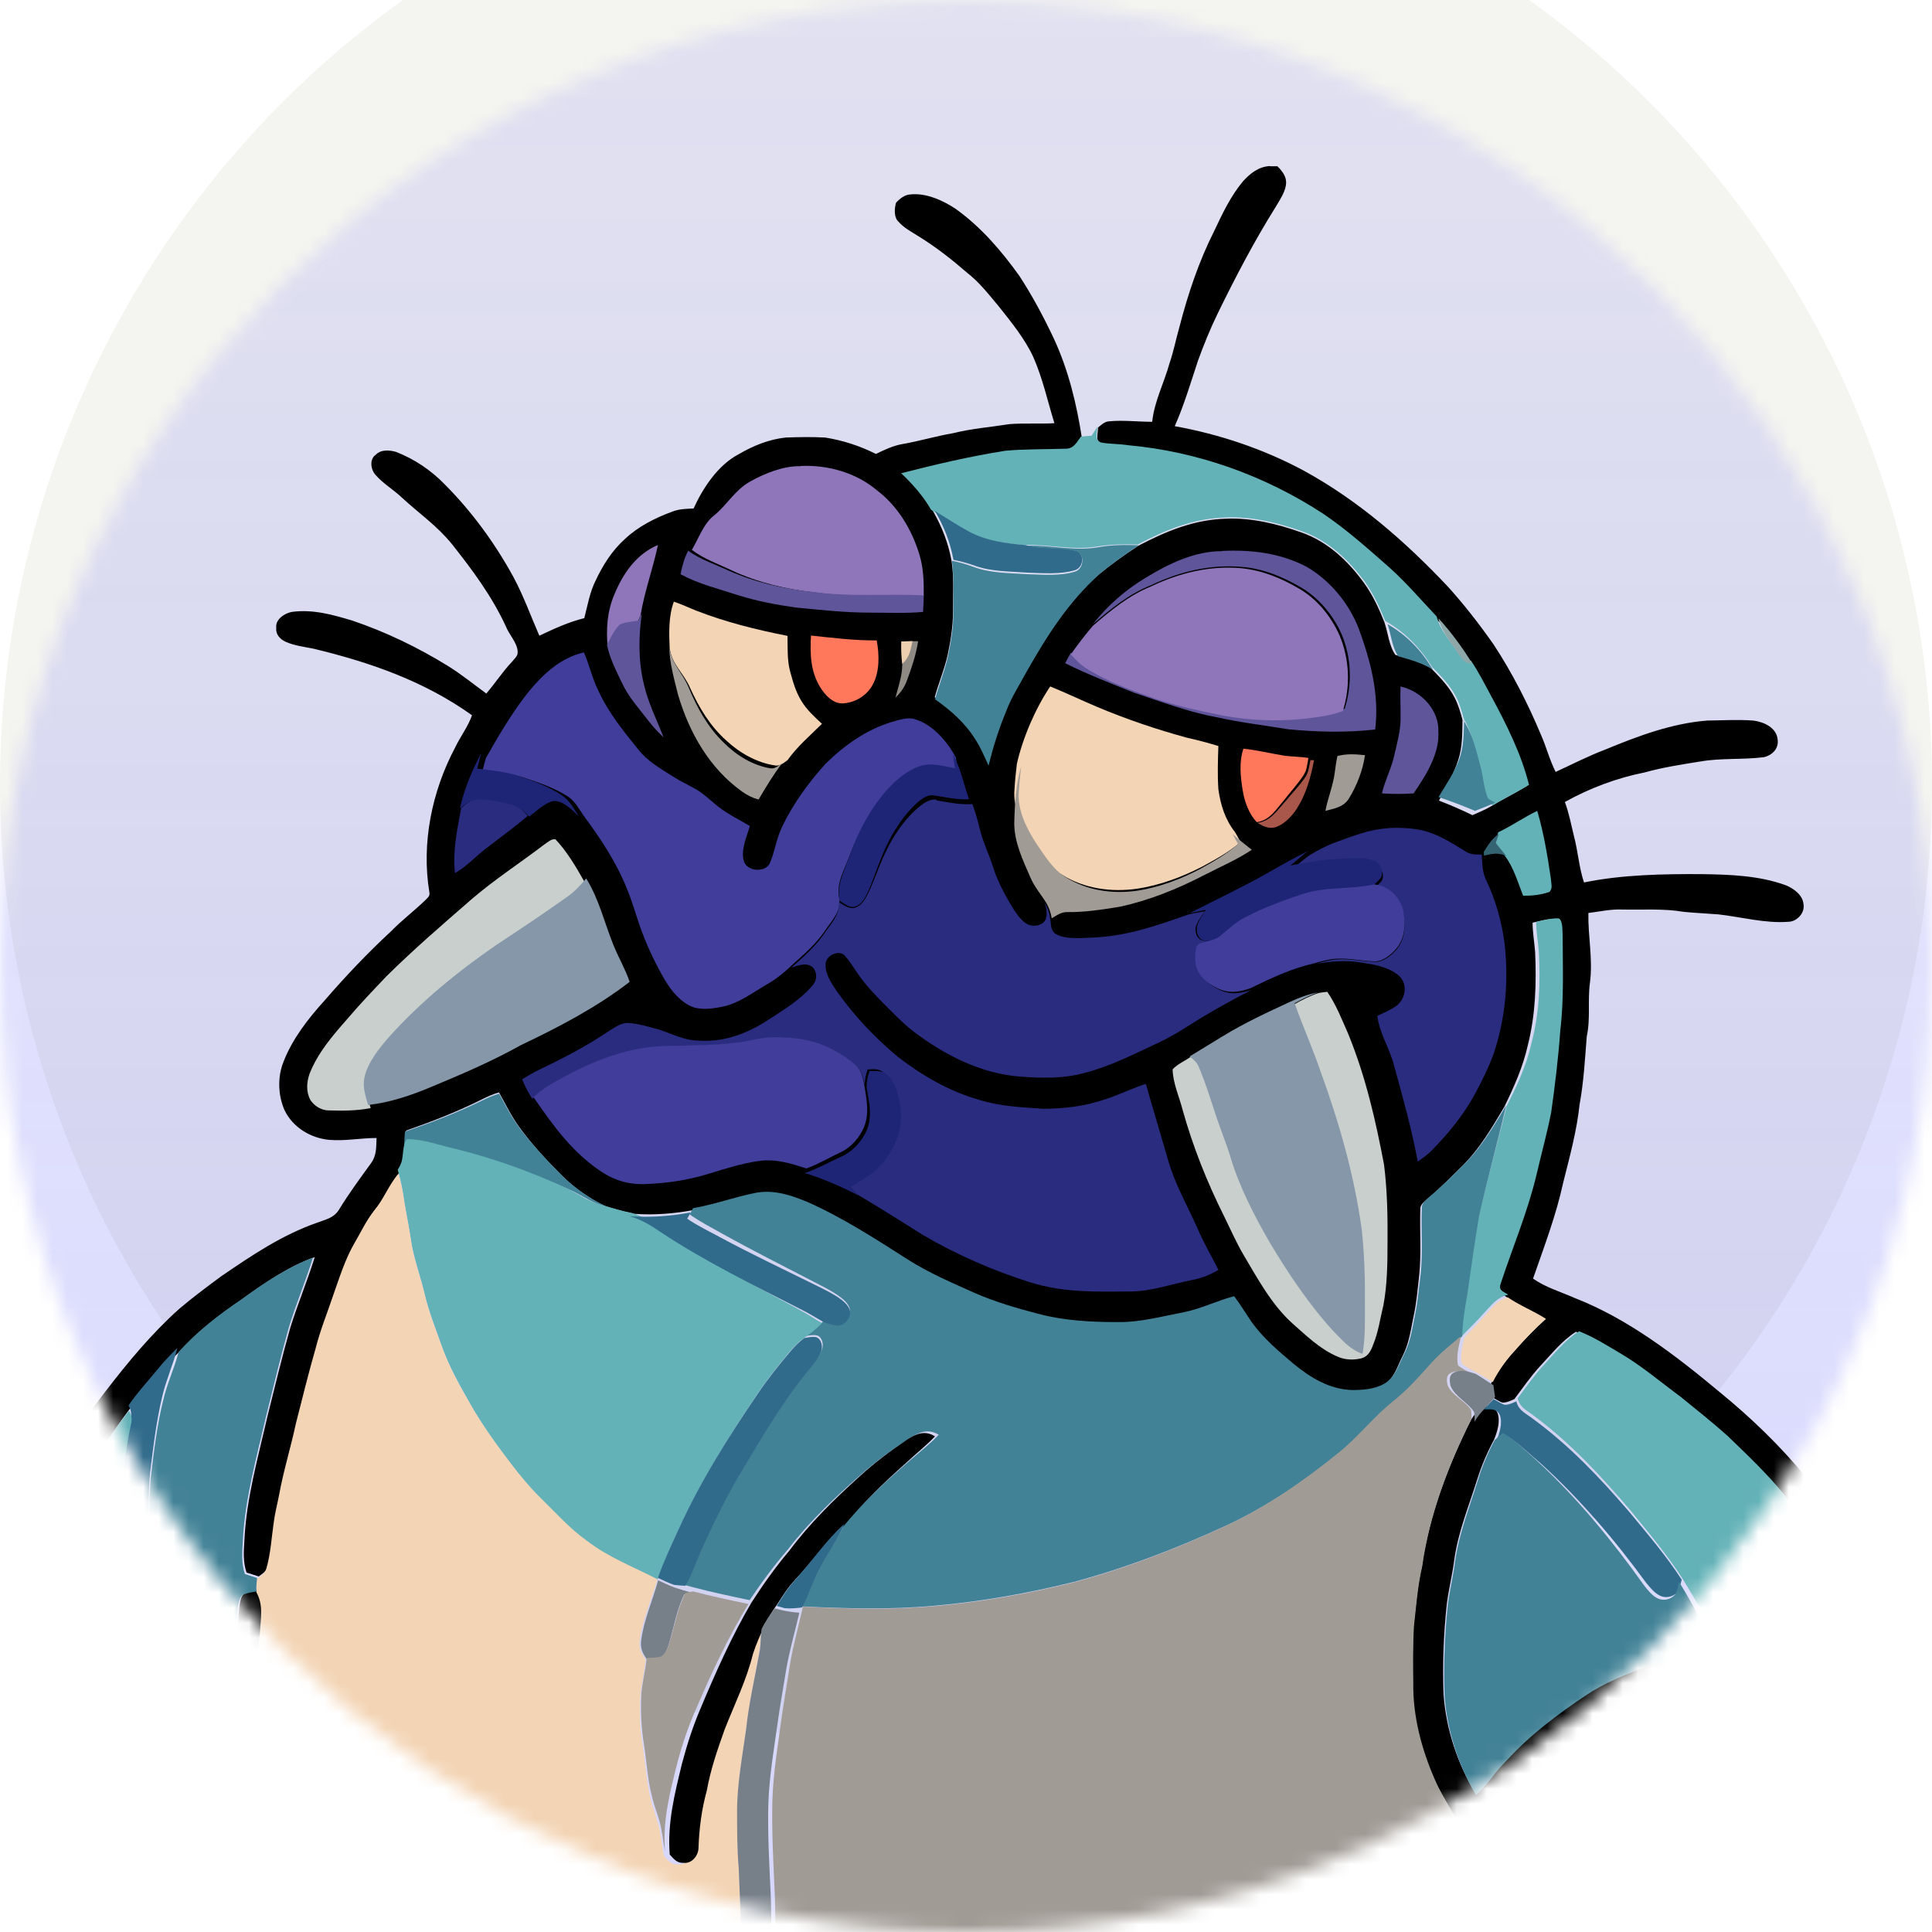 <svg xmlns="http://www.w3.org/2000/svg" width="128" height="128" fill="none" viewBox="0 0 128 128"><g filter="url(#filter0_ii_878_10535)"><circle cx="64" cy="64" r="64" fill="#F4F4F0"/></g><mask id="mask0_878_10535" style="mask-type:alpha" width="128" height="128" x="0" y="0" maskUnits="userSpaceOnUse"><circle cx="64" cy="64" r="64" fill="#D9D9D9"/></mask><g mask="url(#mask0_878_10535)"><rect width="128" height="128" fill="url(#paint0_linear_878_10535)" fill-opacity=".25"/><path fill="#000" d="M84.139 11.015H84.628L84.72 11.107L84.811 11.199C85.025 11.46 85.208 11.735 85.208 12.088C85.208 12.655 84.781 13.252 84.506 13.727C83.085 15.995 81.848 18.369 80.672 20.775C80.183 21.786 79.755 22.828 79.373 23.885C78.885 25.356 78.457 26.812 77.831 28.236C80.809 28.773 83.727 29.753 86.4 31.193C90.005 33.17 93.09 35.866 95.901 38.839C97.001 40.049 98.009 41.351 98.956 42.7C100.193 44.584 101.232 46.622 102.103 48.706C102.454 49.502 102.668 50.36 103.065 51.142C104.165 50.636 105.234 50.085 106.364 49.656C108.518 48.767 110.748 47.924 113.101 47.74C114.124 47.725 115.148 47.664 116.171 47.74C116.874 47.832 117.714 48.215 117.775 49.012C117.851 49.594 117.424 50.023 116.889 50.161C115.468 50.345 114.048 50.207 112.643 50.452C111.405 50.651 110.183 50.835 108.977 51.172C107.128 51.54 105.326 52.214 103.676 53.133C103.951 53.869 104.088 54.62 104.272 55.37C104.547 56.397 104.608 57.454 104.944 58.465C107.48 57.944 110.214 57.898 112.795 57.914C114.644 57.944 116.538 58.006 118.31 58.649C118.829 58.864 119.44 59.293 119.486 59.906C119.593 60.488 119.043 61.07 118.478 61.07C116.981 61.193 115.346 60.748 113.849 60.58C113.086 60.518 112.306 60.488 111.543 60.411C110.214 60.181 108.808 60.288 107.464 60.258C106.701 60.227 105.983 60.396 105.234 60.488C105.204 62.05 105.54 63.521 105.341 65.084C105.173 66.294 105.387 67.459 105.127 68.669C105.005 70.171 104.929 71.657 104.654 73.158C104.47 74.905 103.997 76.636 103.569 78.337C103.096 80.528 102.301 82.596 101.568 84.711C102.393 85.293 103.401 85.584 104.333 85.998C107.877 87.377 111.054 89.828 113.956 92.249C116.018 93.934 117.958 95.803 119.654 97.872C121.502 100.078 123.427 102.407 124.878 104.904C126.008 106.835 126.696 108.934 127.154 111.125C127.261 111.691 127.307 112.274 127.352 112.856C127.383 113.438 127.536 113.99 127.521 114.572C127.521 115.491 127.566 116.426 127.475 117.33C127.337 118.065 127.322 118.785 127.139 119.49C126.879 120.471 126.528 121.436 126.253 122.416C126.039 123.152 125.779 123.826 125.29 124.423C124.847 124.423 124.404 124.515 124.023 124.286C123.717 123.948 123.717 123.519 123.87 123.106C124.328 121.834 124.664 120.532 125.092 119.245C125.535 117.82 125.413 116.181 125.428 114.71C125.458 111.906 124.71 109.087 123.488 106.574C122.037 103.908 119.929 101.411 117.989 99.082C116.858 97.688 115.53 96.431 114.231 95.175C113.223 94.287 112.184 93.444 111.146 92.601C109.756 91.575 108.534 90.517 107.067 89.659C106.212 89.154 105.341 88.602 104.409 88.235C103.508 88.801 102.79 89.705 102.072 90.472C101.431 91.161 100.896 91.942 100.331 92.693C100.086 92.8 99.811 92.938 99.537 92.923C99.292 92.846 99.048 92.662 98.819 92.54C98.788 92.295 98.757 92.05 98.712 91.804C99.139 90.962 99.689 90.196 100.331 89.506C100.972 88.755 101.66 88.051 102.393 87.392C101.538 86.84 100.59 86.473 99.75 85.89C99.475 85.676 99.124 85.63 99.261 85.186C100.041 82.734 101.003 80.421 101.568 77.893C101.874 76.514 102.24 75.165 102.5 73.771C102.744 71.979 102.973 70.171 103.08 68.347C103.325 66.249 103.233 64.103 103.233 62.005C103.203 61.698 103.264 61.055 102.989 60.886C102.515 60.871 102.011 61.024 101.538 61.131C101.538 61.79 101.66 62.434 101.706 63.077C101.797 65.145 101.736 67.183 101.232 69.206C100.911 70.661 100.316 71.994 99.659 73.342C98.834 74.721 98.07 76.054 96.924 77.203C96.145 77.969 95.412 78.735 94.572 79.425C94.374 79.624 94.083 79.793 94.099 80.114C94.053 81.57 94.175 83.071 94.022 84.527C93.915 85.431 93.854 86.304 93.656 87.193C93.472 88.081 93.365 88.955 92.953 89.782C92.586 90.502 92.357 91.391 91.609 91.804C90.967 92.172 90.142 92.249 89.424 92.218C87.973 92.141 86.736 91.391 85.636 90.487C84.613 89.614 83.589 88.771 82.826 87.652C82.459 87.101 82.108 86.534 81.71 85.998C80.58 86.289 79.557 86.81 78.411 87.055C76.975 87.346 75.463 87.76 74.012 87.714C72.286 87.714 70.499 87.606 68.834 87.177C67.367 86.794 65.947 86.381 64.556 85.768C63.059 85.094 61.562 84.45 60.172 83.562C58.065 82.198 55.895 80.788 53.589 79.762C52.489 79.302 51.374 78.919 50.167 79.134C48.762 79.409 47.418 79.915 45.997 80.16C44.699 80.405 43.37 80.513 42.041 80.421C41.384 80.298 40.742 80.114 40.101 79.915C39.016 79.379 38.008 78.689 37.153 77.816C36.16 76.82 35.198 75.778 34.373 74.629C33.853 73.909 33.487 73.128 33.059 72.377C32.662 72.484 32.295 72.653 31.929 72.837C30.31 73.649 28.614 74.308 26.903 74.905C26.827 75.625 26.857 76.345 26.796 77.065C26.735 77.264 26.644 77.433 26.537 77.602C25.895 78.368 25.559 79.302 24.918 80.053C24.368 80.743 24.032 81.493 23.589 82.244C22.978 83.27 22.611 84.496 22.214 85.615C21.817 86.81 21.328 87.989 21.022 89.215C20.549 90.855 20.136 92.509 19.724 94.149C19.388 95.727 18.899 97.289 18.609 98.883C18.487 99.526 18.319 100.139 18.242 100.783C18.105 101.763 18.044 102.805 17.769 103.74C17.677 104.092 17.417 104.23 17.142 104.444C16.867 104.353 16.608 104.276 16.333 104.184C16.088 103.464 16.15 102.744 16.195 102.008C16.318 99.281 17.112 96.493 17.723 93.827C18.212 91.866 18.685 89.905 19.235 87.959C19.724 86.381 20.366 84.864 20.854 83.286C19.143 83.899 17.54 84.986 16.073 86.059C14.591 87.055 13.11 88.189 11.918 89.522C11.475 89.951 11.032 90.395 10.635 90.87C9.963 91.682 9.245 92.433 8.634 93.291C7.091 95.359 5.717 97.55 4.372 99.756C3.502 101.212 2.646 102.637 1.959 104.184C1.272 105.747 0.569 107.356 0.126 109.026C-0.378 110.895 -1.02 112.917 -0.959 114.878C-0.959 115.752 -0.806 116.61 -0.729 117.483C-0.638 118.555 -0.317 119.505 -0.073 120.562C0.218 121.926 0.798 123.228 1.501 124.423C2.952 126.66 4.815 128.606 6.923 130.245C8.038 130.996 9.261 131.747 10.574 132.069C11.857 132.544 13.201 132.636 14.561 132.605C15.6 132.574 16.654 132.237 17.631 131.854C18.517 131.502 19.098 130.858 19.755 130.2C20.014 129.924 20.243 129.694 20.243 129.28C20.289 128.162 20.243 127.013 20.136 125.894C20.106 125.481 19.816 125.159 19.602 124.822C19.098 124.102 18.838 123.336 18.502 122.539C18.059 121.466 17.601 120.471 17.265 119.367C17.005 118.525 16.822 117.667 16.608 116.809C16.043 114.771 15.676 112.687 15.569 110.588C15.508 109.363 15.737 108.137 15.813 106.896C15.875 106.482 15.844 105.793 16.241 105.532C16.501 105.41 16.822 105.379 17.097 105.333C17.57 106.191 17.387 107.034 17.341 107.984C17.02 110.389 17.479 112.703 18.074 115.031C18.38 116.318 18.777 117.59 19.174 118.862C19.632 120.256 20.228 121.543 20.839 122.861C21.16 123.55 21.374 124.286 21.756 124.96C22.153 125.649 22.061 126.354 22.198 127.12C22.351 128.621 22.137 130.169 22.412 131.701C22.504 133.233 22.58 134.75 22.855 136.251C22.993 137.247 23.084 138.243 23.314 139.224C23.527 140.143 23.543 141.124 23.848 142.012C23.94 142.349 24.261 142.533 24.52 142.732C25.788 143.606 27.026 144.571 28.4 145.26C30.814 146.532 33.349 147.589 35.946 148.417C38.085 148.983 40.208 149.734 42.377 150.148C44.256 150.577 46.165 150.883 48.059 151.159C49.251 151.42 50.473 151.481 51.649 151.757C52.168 151.879 52.688 151.925 53.207 151.986C53.894 152.063 54.582 152.155 55.269 152.277C56.507 152.461 57.774 152.553 59.012 152.691C59.836 152.814 60.631 152.798 61.456 152.814C63.793 152.829 66.145 152.86 68.482 152.814C69.108 152.814 69.719 152.676 70.361 152.645C71.919 152.599 73.477 152.446 75.035 152.308C76.288 152.109 77.525 151.925 78.793 151.864C80.244 151.695 81.71 151.542 83.162 151.358C84.613 151.052 86.079 150.975 87.53 150.653C89.241 150.362 90.937 149.949 92.617 149.474C94.175 149.152 95.702 148.662 97.199 148.156C97.963 147.865 98.727 147.605 99.475 147.298C99.689 147.191 99.995 147.13 100.056 146.854C100.346 146.103 100.514 145.322 100.667 144.525C100.927 143.284 101.263 142.089 101.293 140.817C100.743 140.817 100.209 140.802 99.674 140.725C99.139 140.618 98.62 140.465 98.101 140.312C97.306 140.082 96.558 139.622 95.855 139.193C95.229 138.688 94.694 138.105 94.129 137.554C93.564 137.002 93.06 136.435 92.739 135.715C92.204 134.566 92.22 133.248 92.25 132.023C92.281 130.828 92.617 129.786 92.892 128.637C93.151 127.61 93.442 126.599 93.869 125.634C94.45 124.316 95.061 122.968 95.84 121.742C96.054 121.39 96.252 121.037 96.451 120.67C95.977 119.75 95.412 118.908 95 117.958C94.144 115.997 93.564 113.79 93.594 111.645C93.594 110.374 93.579 109.087 93.64 107.815C93.793 106.482 93.885 105.165 94.19 103.847C94.664 100.446 95.932 97.121 97.459 94.072C97.642 93.75 97.887 93.49 98.146 93.229C98.589 93.229 98.987 93.137 99.216 93.612C99.414 94.164 99.2 94.853 98.987 95.374C98.528 96.232 98.162 97.09 97.871 98.01C97.306 99.817 96.604 101.487 96.344 103.372C96.222 104.337 95.977 105.302 95.855 106.268C95.641 108.259 95.565 110.267 95.641 112.258C95.809 114.587 96.558 116.824 97.749 118.816C98.528 118.142 99.048 117.238 99.796 116.533C101.354 114.832 103.203 113.484 105.127 112.212C106.181 111.508 107.327 111.033 108.518 110.573C109.511 110.19 110.535 110.037 111.589 109.914C112.184 109.853 112.917 109.868 113.422 110.251C113.666 110.42 113.681 110.711 113.605 110.987C113.452 111.324 113.147 111.492 112.826 111.645L112.688 111.676C111.253 111.661 109.801 112.197 108.488 112.718C103.875 114.924 100.086 118.586 97.505 122.983C96.955 123.964 96.42 124.944 95.947 125.956C95.32 127.288 94.954 128.805 94.587 130.245C94.251 131.578 94.129 133.049 94.435 134.398C94.603 135.133 95.091 135.577 95.596 136.098C96.283 136.772 96.848 137.492 97.704 137.952C98.864 138.611 100.163 138.841 101.492 138.779C102.637 138.703 103.752 138.749 104.868 138.473C106.471 138.151 107.877 137.446 109.297 136.68C111.512 135.47 113.635 134.091 115.728 132.682C117.103 131.793 118.355 130.736 119.532 129.587C120.708 128.438 121.533 126.814 122.602 125.618C122.907 125.235 123.305 125.22 123.748 125.144C123.977 125.358 124.374 125.588 124.359 125.94C124.45 126.568 123.992 126.967 123.671 127.442C122.816 128.53 122.128 129.786 121.197 130.797C119.761 132.283 118.126 133.586 116.4 134.704C114.705 135.853 112.994 136.941 111.222 137.967C109.786 138.841 108.259 139.53 106.67 140.112C105.555 140.495 104.394 140.664 103.233 140.802C103.034 141.69 103.05 142.594 102.836 143.483C102.653 144.356 102.546 145.245 102.332 146.103C101.507 149.795 99.796 153.427 98.04 156.751C96.787 158.973 95.473 161.179 93.961 163.232C93.044 164.55 92.128 165.852 91.043 167.032C90.417 167.783 89.76 168.503 89.104 169.238C87.347 171.123 85.361 172.808 83.436 174.524C84.872 174.509 86.308 174.447 87.744 174.524C88.645 174.693 89.608 174.953 90.31 175.566C90.814 176.025 91.273 176.638 91.227 177.358C91.227 177.818 91.288 178.416 91.043 178.814C90.723 179.488 90.035 179.994 89.486 180.484C90.433 180.76 91.38 180.944 92.296 181.327C93.487 181.848 94.603 182.46 95.305 183.594C96.191 184.912 95.871 186.704 94.755 187.777C93.763 188.696 92.342 189.248 91.074 189.677C90.6 189.861 90.112 189.983 89.608 190.06C90.799 190.765 92.128 191.5 92.907 192.695C93.411 193.43 93.503 194.442 92.984 195.192C92.22 196.326 90.952 196.832 89.745 197.337C88.92 197.705 87.989 197.843 87.103 197.966C85.697 198.011 84.246 198.011 82.841 197.966C81.466 197.736 80.091 197.705 78.716 197.521C77.036 197.276 75.356 197.199 73.691 196.908C72.133 196.755 70.621 196.433 69.139 195.928C66.206 195.1 63.304 194.166 60.508 192.894C59.057 192.205 57.683 191.577 56.415 190.596C56.033 190.55 55.636 190.565 55.284 190.749C53.757 191.439 52.352 192.297 50.778 192.864C49.205 193.492 47.403 193.706 45.753 194.105C44.897 194.288 43.996 194.35 43.141 194.518C42.194 194.717 41.201 194.779 40.254 195.009C38.65 195.407 36.832 195.315 35.198 195.346C32.463 195.407 29.76 195.162 27.148 194.334C25.345 193.859 23.711 192.802 22.886 191.071C22.458 190.228 22.458 189.171 22.978 188.359C23.573 187.317 24.551 186.919 25.315 186.092C23.955 185.295 22.351 184.33 21.511 182.951C20.9 182.077 20.915 180.775 21.633 179.963C22.137 179.366 22.916 178.86 23.68 178.676C24.673 178.37 25.819 178.569 26.873 178.492C26.506 178.109 26.109 177.757 25.742 177.374C24.902 176.531 24.306 175.505 24.139 174.309C24.047 173.605 24.306 172.915 24.765 172.394C25.33 171.843 26.201 171.567 26.964 171.582C28.079 171.582 29.21 171.552 30.325 171.613C31.577 171.827 32.784 172.18 33.976 172.624C35.228 173.084 36.481 173.574 37.657 174.218C35.641 171.72 33.624 169.162 31.898 166.434C30.936 164.872 29.958 163.339 29.149 161.685C28.141 159.831 27.255 157.931 26.369 156.031C25.483 154.024 24.597 152.017 23.909 149.918C23.268 148.11 22.825 146.226 22.336 144.372C21.878 142.61 21.542 140.817 21.206 139.04C21.083 138.121 20.961 137.217 20.793 136.313C20.656 135.041 20.534 133.754 20.457 132.467C19.877 132.881 19.373 133.294 18.716 133.57C17.204 134.214 15.63 134.673 13.98 134.689C11.491 134.535 9.092 133.984 6.954 132.62C5.121 131.456 3.441 130.016 2.051 128.346C1.104 127.181 0.172 126.017 -0.5 124.669C-1.218 123.198 -1.661 121.696 -2.135 120.149C-2.425 119.092 -2.7 118.08 -2.73 116.977C-2.746 116.272 -2.99 115.721 -2.822 115.031C-2.73 114.664 -2.715 114.311 -2.715 113.928C-2.715 112.81 -2.562 111.707 -2.288 110.619C-1.661 107.478 -0.5 104.582 0.92 101.733C1.806 100.017 2.875 98.377 3.884 96.738C4.846 95.175 5.854 93.643 6.985 92.187C8.481 90.242 10.055 88.342 11.888 86.702C12.774 85.952 13.721 85.247 14.653 84.558C16.7 83.163 18.655 81.83 21.022 81.003C21.587 80.788 22.122 80.697 22.458 80.145C23.115 79.072 23.848 78.077 24.581 77.065C24.963 76.544 24.918 76.008 24.948 75.395C23.879 75.395 22.855 75.61 21.801 75.518C20.564 75.395 19.403 74.691 18.853 73.557C18.41 72.546 18.38 71.335 18.792 70.324C19.373 68.823 20.427 67.474 21.496 66.294C22.886 64.686 24.352 63.138 25.91 61.698C26.613 60.978 27.423 60.365 28.156 59.66C28.309 59.492 28.507 59.385 28.446 59.109C27.911 55.845 28.614 52.429 30.157 49.518C30.508 48.782 31.012 48.139 31.272 47.388C28.095 45.12 24.52 43.88 20.763 42.975C20.152 42.853 19.495 42.776 18.914 42.516C18.563 42.347 18.258 42.041 18.303 41.612C18.227 41.03 18.853 40.631 19.342 40.539C20.747 40.356 22.03 40.723 23.359 41.122C25.574 41.872 27.698 42.899 29.683 44.125C30.569 44.676 31.379 45.335 32.219 45.948C32.815 45.258 33.303 44.492 33.93 43.834C34.098 43.619 34.327 43.466 34.296 43.159C34.266 42.577 33.731 42.056 33.517 41.505C32.601 39.513 31.302 37.766 29.943 36.05C28.95 34.825 27.774 34.028 26.613 32.955C26.063 32.434 25.376 32.036 24.887 31.469C24.566 31.132 24.459 30.427 24.887 30.136C25.238 29.769 25.788 29.814 26.231 29.937C27.453 30.412 28.553 31.148 29.47 32.097C31.272 33.905 32.8 36.004 34.022 38.241C34.694 39.498 35.167 40.815 35.732 42.117C36.71 41.658 37.657 41.214 38.711 40.953C38.925 40.126 39.078 39.222 39.459 38.471C39.948 37.429 40.559 36.464 41.415 35.698C42.301 34.87 43.4 34.319 44.516 33.905C44.974 33.721 45.462 33.706 45.951 33.691C46.578 32.312 47.571 30.81 48.945 30.09C49.923 29.523 50.931 29.11 52.061 28.987C52.932 28.956 53.803 28.941 54.658 28.987C55.834 29.171 56.965 29.539 58.034 30.075C58.569 29.814 59.149 29.539 59.73 29.431C60.89 29.232 62.005 28.895 63.166 28.696C64.388 28.39 65.641 28.298 66.878 28.099C67.871 28.022 68.864 28.099 69.857 28.037C69.399 26.551 69.093 25.111 68.467 23.671C67.902 22.445 67.001 21.342 66.16 20.285C65.504 19.503 64.892 18.707 64.083 18.078C63.059 17.19 62.005 16.362 60.86 15.658C60.386 15.351 59.913 15.121 59.531 14.692C59.21 14.401 59.256 13.819 59.363 13.436C59.592 13.176 59.943 12.9 60.295 12.884C61.333 12.762 62.449 13.268 63.289 13.819C64.984 15.03 66.328 16.592 67.535 18.278C68.406 19.611 69.154 21.02 69.826 22.445C70.789 24.529 71.323 26.735 71.675 29.003C71.384 29.37 71.232 29.814 70.682 29.799C69.353 29.845 68.024 29.799 66.68 29.937C64.388 30.29 62.097 30.841 59.836 31.423C60.6 32.159 61.272 32.925 61.807 33.844C62.403 34.901 62.83 35.974 63.044 37.169C63.212 38.287 63.136 39.436 63.136 40.57C63.136 41.52 62.983 42.455 62.785 43.389C62.571 44.354 62.189 45.243 61.929 46.193C62.983 46.913 63.915 47.725 64.602 48.813C64.954 49.349 65.198 49.916 65.473 50.514C65.778 49.303 66.145 48.139 66.634 46.99C66.985 46.04 67.535 45.243 68.009 44.37C69.353 42.041 70.743 39.896 72.759 38.088C73.599 37.399 74.501 36.755 75.417 36.157C77.265 35.192 79.098 34.426 81.222 34.365C82.917 34.288 84.659 34.717 86.247 35.284C87.973 35.897 89.302 37.153 90.371 38.624C90.937 39.406 91.364 40.325 91.716 41.214C91.96 41.903 92.021 42.792 92.449 43.389C93.274 43.619 94.083 43.834 94.817 44.278C95.412 44.891 95.977 45.458 96.374 46.224C96.619 46.699 96.756 47.189 96.894 47.694C96.879 48.568 96.894 49.487 96.619 50.33C96.313 51.31 95.809 52.138 95.336 53.042C96.084 53.333 96.833 53.654 97.551 54.007C97.963 53.823 98.391 53.654 98.773 53.425C99.552 52.95 100.377 52.551 101.156 52.076C100.652 50.039 99.659 48.062 98.666 46.208C98.238 45.412 97.856 44.615 97.337 43.864C96.68 42.822 95.932 41.826 95.091 40.922C94.068 39.85 93.106 38.701 92.006 37.705C90.6 36.449 89.195 35.192 87.637 34.135C83.803 31.607 79.358 29.998 74.775 29.585C74.195 29.493 73.599 29.508 73.034 29.416C72.515 29.294 72.759 28.711 72.744 28.328C72.973 28.145 73.156 27.945 73.462 27.915C74.409 27.823 75.386 27.945 76.334 27.945C76.486 26.566 77.113 25.402 77.479 24.084C77.754 23.288 77.907 22.476 78.136 21.679C78.701 19.488 79.434 17.297 80.458 15.275C81.008 14.11 81.527 13.007 82.352 12.011C82.841 11.475 83.406 11.031 84.154 11L84.139 11.015Z"/><path fill="#63B2B7" d="M72.705 28.239C72.705 28.607 72.475 29.206 72.997 29.328C73.581 29.42 74.165 29.405 74.749 29.497C79.344 29.911 83.831 31.522 87.688 34.052C89.255 35.111 90.669 36.384 92.082 37.626C93.189 38.623 94.157 39.758 95.186 40.847C95.432 41.798 96.047 42.396 96.6 43.24C96.861 43.608 96.984 43.731 97.461 43.777C97.968 44.528 98.367 45.326 98.797 46.123C99.796 47.964 100.795 49.958 101.302 51.998C100.519 52.473 99.689 52.887 98.905 53.347C98.736 53.225 98.49 53.148 98.429 52.933C98.229 52.274 98.183 51.568 98.029 50.893C97.753 49.758 97.568 48.654 96.984 47.626C96.846 47.12 96.708 46.614 96.462 46.154C96.062 45.387 95.494 44.82 94.894 44.206C94.095 42.933 93.081 41.875 91.775 41.139C91.406 40.233 90.991 39.329 90.423 38.546C89.347 37.089 88.01 35.816 86.274 35.203C84.676 34.635 82.924 34.206 81.218 34.282C79.082 34.344 77.238 35.095 75.379 36.077C74.488 36.046 73.612 36.062 72.736 36.2C71.076 36.491 69.509 36.046 67.803 36.108C66.451 36 65.176 35.831 63.962 35.172C63.193 34.742 62.425 34.252 61.687 33.776C61.15 32.841 60.473 32.089 59.705 31.353C61.979 30.77 64.269 30.233 66.589 29.865C67.926 29.742 69.263 29.773 70.615 29.727C71.153 29.727 71.322 29.298 71.614 28.93C71.845 28.899 72.091 28.884 72.321 28.868C72.459 28.669 72.582 28.454 72.721 28.255L72.705 28.239Z"/><path fill="#8F75BA" d="M53.047 30.871C54.842 30.794 56.697 31.305 58.097 32.482C59.481 33.535 60.393 35.053 60.91 36.726C61.184 37.624 61.215 38.553 61.199 39.483C58.766 39.359 56.424 39.606 53.99 39.25C52.089 39.049 50.233 38.6 48.484 37.794C47.587 37.361 46.659 37.051 45.838 36.431C46.294 35.657 46.629 34.65 47.344 34.123C48.226 33.38 48.682 32.482 49.686 31.909C50.69 31.351 51.876 30.871 53.032 30.886L53.047 30.871Z"/><path fill="#316B8B" d="M61.949 33.858C62.688 34.318 63.426 34.793 64.179 35.209C65.37 35.847 66.62 35.995 67.946 36.114C69.016 36.381 70.116 36.247 71.186 36.455C71.879 36.559 71.834 37.597 71.216 37.776C70.237 38.072 69.076 37.968 68.067 37.939C66.907 37.85 65.671 37.879 64.586 37.479C64.119 37.316 63.652 37.182 63.17 37.093C62.959 35.936 62.552 34.897 61.949 33.873V33.858Z"/><path fill="#428297" d="M67.908 36.156C69.604 36.093 71.162 36.545 72.812 36.249C73.683 36.093 74.554 36.093 75.44 36.125C74.523 36.732 73.622 37.387 72.782 38.088C70.765 39.926 69.375 42.108 68.03 44.476C67.556 45.364 67.006 46.19 66.655 47.14C66.166 48.309 65.799 49.493 65.494 50.724C65.219 50.132 64.99 49.555 64.623 48.994C63.935 47.888 62.988 47.062 61.949 46.33C62.209 45.364 62.591 44.46 62.805 43.479C63.004 42.528 63.172 41.593 63.156 40.612C63.156 39.474 63.217 38.29 63.065 37.153C63.553 37.246 64.027 37.387 64.501 37.558C65.601 37.979 66.854 37.963 68.03 38.041C69.069 38.072 70.23 38.181 71.223 37.87C71.85 37.683 71.896 36.592 71.193 36.483C70.108 36.265 68.993 36.405 67.908 36.125V36.156Z"/><path fill="#8F75BA" d="M43.588 36.124C43.253 37.698 42.69 39.211 42.432 40.801C42.356 40.971 42.28 41.141 42.204 41.295C41.839 41.372 41.367 41.372 41.033 41.573C40.698 41.928 40.485 42.437 40.257 42.854C40.151 41.665 40.227 40.508 40.698 39.396C41.276 37.992 42.158 36.71 43.588 36.108V36.124Z"/><path fill="#5F559A" d="M45.583 36.482C46.418 37.084 47.346 37.37 48.274 37.806C50.052 38.588 51.939 39.024 53.872 39.219C56.346 39.565 58.728 39.324 61.202 39.445C61.202 39.806 61.171 40.182 61.156 40.542C59.965 40.648 58.759 40.588 57.568 40.588C55.96 40.588 54.382 40.407 52.774 40.257C51.475 40.076 50.191 39.836 48.939 39.445C47.609 39.009 46.325 38.708 45.088 38.046C45.196 37.505 45.335 36.979 45.598 36.482H45.583Z"/><path fill="#5F559A" d="M80.964 36.501C82.922 36.409 84.817 36.639 86.558 37.546C88.127 38.453 89.37 39.974 90.022 41.648C90.815 43.83 91.389 45.996 91.11 48.331C89.214 48.547 87.241 48.5 85.346 48.316C83.761 48.055 82.176 47.87 80.607 47.517C78.743 47.179 76.925 46.488 75.123 45.889C73.6 45.274 72.031 44.675 70.57 43.937C70.695 43.707 70.819 43.461 70.959 43.231C71.254 43.569 71.565 43.891 71.953 44.122C73.429 45.044 74.983 45.581 76.614 46.15C78.059 46.626 79.566 46.933 81.042 47.241C82.844 47.563 84.693 47.655 86.511 47.456C87.397 47.364 88.251 47.271 89.09 46.949C89.603 45.336 89.541 43.553 88.873 41.986C88.313 40.742 87.397 39.636 86.216 38.929C85.004 38.222 83.73 37.684 82.316 37.561C80.203 37.377 78.183 37.853 76.288 38.76C74.796 39.344 73.615 40.327 72.404 41.356C73.382 40.112 74.579 39.067 75.946 38.253C77.422 37.346 79.193 36.501 80.964 36.517V36.501Z"/><path fill="#8F75BA" d="M82.234 37.645C83.639 37.785 84.906 38.311 86.111 39.023C87.3 39.736 88.196 40.851 88.752 42.105C89.416 43.685 89.478 45.482 88.968 47.108C88.134 47.433 87.284 47.51 86.404 47.619C84.597 47.82 82.743 47.727 80.967 47.402C79.484 47.092 77.986 46.782 76.565 46.302C74.944 45.729 73.399 45.187 71.932 44.258C71.546 44.01 71.252 43.685 70.943 43.36C71.391 42.709 71.885 42.074 72.395 41.471C73.6 40.433 74.774 39.457 76.257 38.853C78.141 37.955 80.149 37.459 82.249 37.645H82.234Z"/><path fill="#F3D4B4" d="M44.626 39.855C45.143 40.021 45.63 40.262 46.133 40.458C48.096 41.225 50.12 41.722 52.175 42.129C52.19 42.881 52.145 43.724 52.343 44.462C52.525 45.139 52.708 45.802 53.073 46.404C53.438 47.021 53.941 47.472 54.458 47.954C53.667 48.737 52.83 49.445 52.175 50.363C51.916 50.544 51.673 50.784 51.323 50.709C50.136 50.528 48.994 49.881 48.126 49.068C47.046 48.105 46.315 46.886 45.722 45.576C45.295 44.582 44.519 44.04 44.367 42.941C44.321 41.948 44.291 40.819 44.641 39.87L44.626 39.855Z"/><path fill="#5F559A" d="M42.529 40.605C42.3 42.158 42.284 43.807 42.659 45.329C42.936 46.566 43.506 47.66 43.962 48.849C43.604 48.516 43.278 48.167 42.985 47.787C42.333 46.931 41.649 46.201 41.193 45.218C40.818 44.425 40.378 43.585 40.215 42.713C40.459 42.269 40.687 41.746 41.046 41.397C41.388 41.207 41.893 41.191 42.3 41.112C42.382 40.937 42.463 40.763 42.545 40.605H42.529Z"/><path fill="#8EA8AA" d="M95.32 40.98C96.156 41.901 96.9 42.916 97.553 43.977C97.082 43.931 96.976 43.806 96.702 43.431C96.171 42.572 95.548 41.963 95.305 40.995L95.32 40.98Z"/><path fill="#428297" d="M91.93 41.353C93.2 42.073 94.174 43.107 94.928 44.352C94.204 43.917 93.436 43.707 92.639 43.482C92.225 42.898 92.166 42.028 91.93 41.353Z"/><path fill="#FF785B" d="M53.714 42.105C55.165 42.258 56.617 42.443 58.085 42.428C58.259 43.367 58.29 44.506 57.817 45.368C57.438 46.076 56.665 46.553 55.86 46.599C55.197 46.645 54.66 46.045 54.345 45.537C53.682 44.459 53.666 43.305 53.729 42.105H53.714Z"/><path fill="#8F8A84" d="M59.752 42.514C60.11 42.466 60.469 42.482 60.827 42.482C60.697 43.386 60.387 44.274 60.078 45.113C59.915 45.549 59.654 45.904 59.328 46.227C59.459 45.678 59.654 45.129 59.736 44.564C59.833 43.87 59.736 43.192 59.752 42.498V42.514Z"/><path fill="#ECCFAF" d="M59.711 42.495C59.959 42.495 60.207 42.495 60.455 42.48C60.331 43.054 60.253 43.58 59.773 43.978C59.711 43.484 59.695 43.006 59.711 42.511V42.495Z"/><path fill="#A19B95" d="M44.34 42.853C44.486 43.992 45.231 44.569 45.64 45.582C46.21 46.938 46.897 48.185 47.949 49.199C48.781 50.041 49.877 50.711 51.017 50.898C51.353 50.961 51.587 50.727 51.835 50.54C51.25 51.304 50.754 52.13 50.257 52.972C49.848 52.863 49.512 52.691 49.161 52.442C47.043 50.929 45.684 48.606 44.924 46.034C44.661 44.974 44.369 43.976 44.34 42.869V42.853Z"/><path fill="#403D9B" d="M38.689 43.23C39.054 44.066 39.236 44.948 39.647 45.769C40.315 47.228 41.288 48.414 42.291 49.661C42.93 50.467 43.751 50.908 44.602 51.455C45.073 51.759 45.575 51.987 46.061 52.261C46.654 52.595 47.079 53.051 47.611 53.462C48.235 53.948 48.995 54.313 49.679 54.724C49.481 55.423 49.086 56.275 49.268 56.989C49.42 57.765 50.773 57.856 51.031 57.126C51.335 56.381 51.442 55.575 51.791 54.83C52.521 53.279 53.554 51.865 54.694 50.603C55.926 49.387 57.4 48.338 59.072 47.836C59.559 47.7 60.136 47.487 60.623 47.654C61.808 48.004 62.766 49.129 63.328 50.193C63.374 50.482 63.404 50.771 63.45 51.06C62.675 50.938 61.823 50.679 61.063 50.923C60.273 51.166 59.543 51.729 58.966 52.306C57.765 53.553 56.914 55.043 56.306 56.639C55.956 57.658 55.379 58.434 55.606 59.574C55.728 60.395 55.075 61.033 54.649 61.672C54.056 62.554 53.281 63.208 52.506 63.907C52.004 64.394 51.472 64.835 50.864 65.184C49.876 65.747 48.949 66.492 47.824 66.705C47.216 66.826 46.471 66.933 45.863 66.705C45.088 66.385 44.511 65.686 44.085 64.987C43.492 63.968 42.975 62.919 42.565 61.824C42.185 60.851 41.942 59.848 41.531 58.874C40.847 57.141 39.753 55.499 38.644 54.009C38.309 53.508 38.051 53.021 37.519 52.702C36.667 52.185 35.679 51.835 34.737 51.531C33.825 51.227 32.913 51.166 31.971 51.06C32.047 50.771 32.108 50.482 32.199 50.208C33.05 48.718 33.931 47.198 35.011 45.845C35.968 44.674 37.139 43.579 38.659 43.23H38.689Z"/><path fill="#F3D4B4" d="M69.579 45.478C70.637 45.907 71.647 46.397 72.704 46.84C74.629 47.651 76.617 48.324 78.637 48.875C79.331 49.028 80.025 49.212 80.72 49.426C80.688 50.374 80.657 51.338 80.72 52.286C80.862 53.312 81.162 54.291 81.824 55.132C81.951 55.346 82.077 55.576 82.187 55.79C81.414 56.463 80.53 56.937 79.631 57.427C78.29 58.115 76.838 58.651 75.339 58.88C73.619 59.125 71.852 58.88 70.368 57.962C69.532 57.458 69.011 56.601 68.459 55.836C67.765 54.826 67.086 53.526 67.213 52.286C67.244 51.721 67.307 51.17 67.37 50.604C67.765 48.875 68.585 46.962 69.579 45.478Z"/><path fill="#5F559A" d="M92.773 45.478C94.228 45.794 95.345 47.103 95.294 48.443C95.396 49.902 94.482 51.361 93.653 52.565C92.942 52.61 92.265 52.61 91.555 52.565C91.758 51.692 92.198 50.88 92.384 50.007C92.553 49.255 92.773 48.488 92.79 47.72C92.807 46.983 92.756 46.246 92.79 45.509L92.773 45.478Z"/><path fill="#428297" d="M96.97 47.74C97.603 48.715 97.803 49.763 98.103 50.84C98.269 51.48 98.303 52.15 98.536 52.776C98.603 52.994 98.852 53.052 99.052 53.169C98.619 53.387 98.169 53.547 97.72 53.722C96.937 53.387 96.121 53.081 95.305 52.805C95.821 51.946 96.371 51.175 96.704 50.229C96.987 49.428 96.97 48.555 97.004 47.726L96.97 47.74Z"/><path fill="#FF785B" d="M82.374 49.601C83.295 49.697 84.186 49.923 85.107 50.068C85.633 50.133 86.159 50.133 86.684 50.214C86.611 50.617 86.597 51.004 86.363 51.359C85.983 51.94 85.501 52.456 85.077 53.004C84.522 53.65 84.157 54.327 83.266 54.472C82.74 53.908 82.462 53.15 82.331 52.359C82.185 51.472 82.082 50.488 82.374 49.617V49.601Z"/><path fill="#1F2576" d="M31.851 50.007C31.759 50.317 31.698 50.626 31.621 50.92C32.57 51.05 33.504 51.115 34.407 51.425C35.357 51.751 36.352 52.109 37.209 52.679C37.745 53.038 38.006 53.543 38.342 54.081C37.914 53.657 37.271 53.005 36.643 53.07C36.061 53.217 35.541 53.738 35.066 54.097C34.744 53.771 34.423 53.478 33.964 53.364C33.167 53.168 32.31 52.973 31.483 53.022C31.055 53.038 30.794 53.315 30.473 53.559C30.748 52.288 31.253 51.115 31.835 49.975L31.851 50.007Z"/><path fill="#1F2576" d="M63.148 49.975C63.651 50.931 63.844 51.934 64.199 52.953C63.414 53 62.674 52.812 61.889 52.702C61.416 52.623 61.016 52.953 60.675 53.266C59.698 54.191 58.957 55.429 58.439 56.699C58.099 57.498 57.847 58.345 57.477 59.144C57.299 59.505 57.077 59.928 56.677 60.053C56.307 60.21 55.937 59.865 55.626 59.677C55.418 58.501 55.966 57.718 56.307 56.652C56.899 54.99 57.728 53.454 58.898 52.185C59.461 51.589 60.172 51.009 60.942 50.758C61.682 50.508 62.511 50.758 63.266 50.899C63.222 50.602 63.192 50.304 63.148 50.006V49.975Z"/><path fill="#A8574A" d="M86.82 50.365H87.06C86.835 51.519 86.535 52.609 85.921 53.572C85.591 54.078 85.111 54.583 84.557 54.789C84.092 54.947 83.717 54.757 83.312 54.52C84.212 54.378 84.587 53.714 85.171 53.083C85.606 52.545 86.101 52.056 86.49 51.471C86.715 51.139 86.73 50.745 86.82 50.35V50.365Z"/><path fill="#A19B95" d="M88.623 50.083C89.231 49.93 89.809 49.964 90.434 50.032C90.293 51.035 89.887 52.073 89.356 52.923C88.997 53.484 88.388 53.569 87.811 53.722C87.982 52.838 88.326 52.039 88.435 51.154C88.482 50.797 88.529 50.44 88.607 50.1L88.623 50.083Z"/><path fill="#A19B95" d="M67.656 50.738C67.595 51.303 67.534 51.854 67.503 52.419C67.381 53.657 68.038 54.956 68.712 55.965C69.247 56.729 69.752 57.585 70.562 58.09C72 59.007 73.713 59.251 75.381 59.007C76.834 58.778 78.241 58.243 79.541 57.555C80.413 57.066 81.269 56.592 82.019 55.919C81.897 55.705 81.79 55.476 81.667 55.262C82.08 55.629 82.508 55.965 82.937 56.301C81.942 56.959 80.872 57.417 79.801 57.967C78.042 58.885 76.115 59.664 74.172 60.077C73.025 60.26 71.893 60.444 70.731 60.428C70.302 60.413 70.027 60.642 69.675 60.841C69.629 60.474 69.492 60.123 69.308 59.802C68.956 59.236 68.513 58.732 68.253 58.105C67.763 56.974 67.197 55.797 67.197 54.544C67.228 53.245 67.304 51.976 67.671 50.723L67.656 50.738Z"/><path fill="#2A2C80" d="M62.029 53.028C62.828 53.15 63.596 53.333 64.426 53.272C64.626 53.821 64.779 54.37 64.917 54.934C65.117 55.788 65.516 56.566 65.778 57.404C66.1 58.426 66.607 59.356 67.175 60.271C67.406 60.621 67.698 61.033 68.067 61.231C68.466 61.429 69.08 61.338 69.28 60.911C69.403 60.53 69.326 60.164 69.203 59.783C69.388 60.103 69.526 60.454 69.572 60.819C69.649 61.216 69.572 61.673 69.987 61.902C70.693 62.268 71.692 62.131 72.46 62.115C74.687 62.009 76.654 61.323 78.727 60.591C79.096 60.499 79.465 60.438 79.818 60.377C79.603 60.697 79.326 61.048 79.219 61.429C79.173 61.749 79.265 62.146 79.603 62.283C80.018 62.42 80.525 62.283 80.924 62.207C80.555 62.451 80.141 62.512 79.726 62.634C79.296 62.68 79.342 63.396 79.326 63.701C79.357 64.707 80.171 65.348 81.047 65.683C81.692 65.912 82.307 65.79 82.936 65.576C81.477 66.323 80.033 67.132 78.651 68.016C78.021 68.428 77.36 68.793 76.684 69.114C75.071 69.861 73.581 70.638 71.861 71.081C70.448 71.477 69.004 71.431 67.544 71.325C64.948 71.111 62.598 69.906 60.539 68.351C59.863 67.833 59.31 67.254 58.711 66.659C58.02 65.958 57.344 65.272 56.791 64.448C56.545 64.097 56.315 63.701 56.023 63.381C55.67 62.847 54.702 63.289 54.702 63.854C54.641 64.494 55.086 65.134 55.424 65.653C56.576 67.284 57.943 68.733 59.479 70.013C61.123 71.279 62.905 72.316 64.917 72.88C66.284 73.306 67.667 73.352 69.096 73.459C70.478 73.459 71.891 73.291 73.213 72.834C74.134 72.544 74.995 72.102 75.916 71.812C76.392 73.49 76.899 75.151 77.376 76.813C77.836 78.46 78.681 79.893 79.403 81.525C79.787 82.424 80.294 83.263 80.724 84.132C80.141 84.482 79.572 84.696 78.912 84.818C77.529 85.092 76.362 85.534 74.948 85.565C72.644 85.58 70.478 85.656 68.251 84.955C65.778 84.177 63.366 83.125 61.138 81.814C59.694 80.899 58.251 80 56.791 79.131C56.607 78.963 56.438 78.765 56.269 78.582C56.899 78.155 57.559 77.804 58.051 77.24C59.003 76.158 59.587 74.77 59.403 73.322C59.31 72.59 59.126 71.645 58.573 71.096C58.251 70.776 57.897 70.837 57.482 70.852C57.359 71.203 57.283 71.553 57.298 71.919C57.191 71.401 57.098 70.928 56.668 70.562C56.084 70.059 55.393 69.632 54.687 69.312C53.734 68.9 52.644 68.748 51.614 68.733C50.631 68.717 49.756 68.977 48.788 69.098C47.221 69.281 45.654 69.297 44.087 69.327C41.568 69.373 39.156 70.349 37.005 71.599C36.376 71.934 35.792 72.316 35.27 72.803C34.993 72.392 34.778 71.965 34.594 71.507C34.993 71.263 35.377 71.035 35.792 70.837C37.359 70.09 38.88 69.297 40.324 68.321C40.692 68.092 41.169 67.742 41.629 67.772C42.259 67.818 42.889 68.001 43.503 68.168C44.517 68.458 45.301 68.961 46.391 68.946C48.02 69.037 49.494 68.473 50.846 67.604C51.875 66.933 53.074 66.217 53.857 65.256C54.149 64.921 54.149 64.387 53.826 64.067C53.412 63.747 52.874 63.96 52.428 64.113C53.212 63.411 53.995 62.741 54.594 61.871C55.025 61.231 55.67 60.591 55.562 59.767C55.885 59.935 56.269 60.271 56.653 60.133C57.068 60.011 57.298 59.6 57.482 59.249C57.866 58.487 58.128 57.663 58.481 56.871C59.019 55.636 59.771 54.431 60.8 53.532C61.154 53.242 61.569 52.906 62.06 52.983L62.029 53.028Z"/><path fill="#2A2C80" d="M31.526 52.98C32.321 52.931 33.145 53.109 33.91 53.32C34.351 53.417 34.66 53.709 34.969 54.05C34.057 54.828 33.086 55.525 32.144 56.255C31.467 56.79 30.893 57.422 30.142 57.843C29.981 56.336 30.29 54.99 30.555 53.531C30.864 53.272 31.114 53.012 31.526 52.996V52.98Z"/><path fill="#63B2B7" d="M101.846 53.721C102.278 55.176 102.53 56.716 102.753 58.239C102.768 58.561 102.887 58.832 102.664 59.086C102.099 59.289 101.504 59.356 100.909 59.34C100.567 58.476 100.27 57.444 99.72 56.733C99.497 56.428 99.274 56.124 99.051 55.819C99.125 55.599 99.185 55.379 99.259 55.142C100.151 54.719 100.969 54.144 101.846 53.721Z"/><path fill="#2A2C80" d="M91.932 54.865C92.674 54.82 93.43 54.85 94.172 55C95.277 55.255 96.14 55.824 97.094 56.408C97.427 56.633 97.79 56.618 98.169 56.618C98.169 56.693 98.169 56.768 98.184 56.843C98.214 57.353 98.229 57.847 98.471 58.327C99.077 59.601 99.471 60.995 99.667 62.388C99.97 64.876 99.758 67.439 98.956 69.822C98.623 70.736 98.184 71.606 97.73 72.46C96.958 73.884 95.928 75.142 94.793 76.281C94.535 76.536 94.233 76.746 93.93 76.956C93.536 74.828 92.946 72.73 92.371 70.631C92.068 69.447 91.402 68.488 91.251 67.304C91.69 67.094 92.174 66.9 92.568 66.6C93.143 66.12 93.264 65.176 92.689 64.651C91.992 64.037 90.948 63.887 90.055 63.752C89.086 63.602 88.177 63.707 87.224 63.842C87.678 63.722 88.132 63.587 88.601 63.557C89.434 63.498 90.221 63.692 91.039 63.722C91.599 63.767 92.144 63.333 92.492 62.943C93.067 62.313 93.128 61.399 92.991 60.605C92.825 59.661 92.053 58.866 91.054 58.806C91.251 58.657 91.463 58.492 91.584 58.282C91.705 57.922 91.523 57.443 91.145 57.308C90.554 57.083 89.812 57.143 89.192 57.158C87.966 57.188 86.754 57.383 85.559 57.593C85.967 57.293 86.346 56.963 86.754 56.663C87.33 56.319 87.92 56.004 88.556 55.779C89.646 55.389 90.751 54.94 91.917 54.88L91.932 54.865Z"/><path fill="#C9CFCC" d="M36.79 55.594C37.569 56.416 38.165 57.437 38.714 58.411C38.348 58.853 37.966 59.264 37.493 59.615C35.981 60.711 34.439 61.762 32.896 62.798C30.361 64.58 27.949 66.591 25.902 68.921C25.246 69.683 24.497 70.612 24.314 71.617C24.192 72.257 24.375 72.805 24.559 73.414C23.627 73.597 22.696 73.597 21.764 73.567C21.291 73.567 20.802 73.262 20.558 72.866C20.268 72.318 20.313 71.693 20.512 71.13C21.062 69.744 22.008 68.647 22.986 67.535C23.826 66.545 24.727 65.601 25.612 64.672C27.414 62.889 29.308 61.26 31.216 59.6C32.774 58.259 34.454 57.178 36.088 55.929C36.286 55.807 36.546 55.548 36.79 55.609V55.594Z"/><path fill="#346472" d="M99.316 55.22C99.238 55.427 99.175 55.634 99.097 55.858C99.331 56.145 99.566 56.432 99.8 56.719C99.3 56.464 98.847 56.559 98.316 56.687C98.316 56.607 98.316 56.527 98.301 56.448C98.582 55.985 98.863 55.539 99.316 55.236V55.22Z"/><path fill="#1F2576" d="M86.692 56.346C86.283 56.667 85.904 57.02 85.495 57.341C86.707 57.1 87.904 56.907 89.131 56.875C89.752 56.859 90.494 56.795 91.085 57.036C91.464 57.196 91.631 57.694 91.525 58.079C91.388 58.304 91.191 58.48 90.994 58.641C89.404 58.994 87.859 58.769 86.313 59.315C85.056 59.748 83.814 60.246 82.647 60.888C82.011 61.225 81.526 61.738 80.981 62.204C80.572 62.3 80.072 62.412 79.678 62.284C79.345 62.139 79.254 61.738 79.299 61.385C79.405 60.984 79.678 60.615 79.89 60.278C79.526 60.358 79.163 60.422 78.814 60.502C80.617 59.572 82.45 58.721 84.207 57.71C85.041 57.228 85.874 56.779 86.722 56.346H86.692Z"/><path fill="#8597A9" d="M38.85 58.218C39.707 59.618 40.049 61.155 40.656 62.646C40.983 63.453 41.435 64.214 41.715 65.051C39.551 66.725 36.998 68.064 34.523 69.236C32.624 70.301 30.631 71.153 28.623 71.99C27.253 72.569 25.868 73.04 24.389 73.208C24.218 72.599 24.016 72.051 24.14 71.412C24.343 70.408 25.105 69.479 25.759 68.718C27.845 66.39 30.305 64.381 32.889 62.601C34.461 61.566 36.033 60.516 37.574 59.42C38.057 59.085 38.446 58.659 38.819 58.218H38.85Z"/><path fill="#403D9B" d="M91.008 58.593C92.015 58.655 92.82 59.479 92.991 60.458C93.13 61.282 93.068 62.23 92.479 62.883C92.123 63.287 91.566 63.738 90.992 63.691C90.156 63.66 89.35 63.458 88.499 63.52C88.003 63.551 87.554 63.691 87.089 63.816C85.571 64.157 84.208 64.81 82.829 65.479C82.194 65.696 81.574 65.821 80.924 65.588C80.041 65.246 79.204 64.608 79.189 63.567C79.189 63.256 79.142 62.525 79.592 62.479C80.01 62.354 80.428 62.292 80.8 62.044C81.358 61.593 81.853 61.095 82.504 60.769C83.697 60.147 84.982 59.665 86.252 59.246C87.848 58.717 89.412 58.95 91.039 58.593H91.008Z"/><path fill="#63B2B7" d="M103.277 60.846C103.562 61.014 103.499 61.67 103.531 61.961C103.531 64.069 103.626 66.192 103.372 68.285C103.246 70.088 103.024 71.891 102.771 73.693C102.502 75.068 102.122 76.428 101.805 77.803C101.204 80.324 100.222 82.615 99.415 85.075C99.272 85.518 99.621 85.564 99.921 85.778C99.177 85.946 98.829 86.465 98.338 86.969C97.848 87.534 97.309 88.039 96.803 88.573C96.834 87.641 96.977 86.74 97.151 85.839C97.404 84.097 97.658 82.356 97.958 80.629C98.528 78.17 99.209 75.725 99.826 73.266C100.507 71.937 101.125 70.608 101.457 69.141C101.995 67.124 102.059 65.093 101.948 63.03C101.9 62.373 101.774 61.747 101.774 61.09C102.248 60.983 102.771 60.815 103.277 60.846Z"/><path fill="#C9CFCC" d="M87.937 65.713C88.516 66.553 88.896 67.531 89.308 68.463C90.465 71.275 91.135 74.194 91.698 77.174C91.911 78.885 91.942 80.597 91.927 82.308C91.927 83.684 91.911 85.12 91.653 86.48C91.439 87.351 91.317 88.283 90.967 89.109C90.815 89.521 90.632 89.873 90.191 89.995C89.688 90.117 89.11 90.102 88.638 89.888C87.496 89.414 86.567 88.513 85.653 87.703C84.267 86.465 83.354 84.769 82.41 83.179C81.922 82.354 81.542 81.483 81.115 80.612C79.974 78.335 79.029 75.967 78.344 73.506C78.116 72.635 77.705 71.734 77.689 70.847C78.009 70.496 78.512 70.282 78.892 70.022C79.136 70.206 79.364 70.374 79.471 70.664C79.958 71.795 80.308 73.002 80.704 74.179C80.963 74.927 81.252 75.661 81.496 76.41C82.075 78.442 83.08 80.368 84.115 82.201C85.333 84.249 86.704 86.312 88.318 88.069C88.896 88.65 89.368 89.231 90.175 89.506C90.358 88.421 90.328 87.366 90.328 86.266C90.328 84.662 90.282 83.042 90.13 81.437C89.658 77.877 88.683 74.408 87.45 71.046C86.932 69.518 86.293 68.051 85.745 66.538C86.262 66.248 86.795 65.973 87.359 65.789C87.541 65.759 87.724 65.728 87.907 65.713H87.937Z"/><path fill="#8597A9" d="M87.413 65.713C86.841 65.914 86.3 66.177 85.774 66.47C86.315 68 86.98 69.484 87.506 71.029C88.743 74.429 89.748 77.952 90.228 81.537C90.398 83.16 90.444 84.783 90.429 86.421C90.429 87.518 90.46 88.6 90.274 89.697C89.455 89.419 88.975 88.832 88.388 88.244C86.748 86.467 85.356 84.381 84.119 82.31C83.052 80.456 82.047 78.508 81.459 76.453C81.212 75.696 80.918 74.954 80.655 74.197C80.253 73.007 79.897 71.786 79.402 70.643C79.278 70.349 79.046 70.179 78.814 69.993C79.557 69.545 80.299 69.082 81.041 68.634C82.464 67.768 83.949 67.073 85.465 66.377C86.083 66.084 86.733 65.852 87.413 65.728V65.713Z"/><path fill="#403D9B" d="M51.599 68.713C52.623 68.728 53.707 68.877 54.654 69.279C55.357 69.592 56.045 70.009 56.625 70.501C57.053 70.858 57.145 71.32 57.252 71.826C57.404 72.794 57.618 73.703 57.252 74.656C56.946 75.371 56.396 76.027 55.663 76.354C54.914 76.712 54.211 77.129 53.432 77.412C52.378 77.084 51.4 76.756 50.255 76.92C49.139 77.084 48.054 77.427 46.985 77.754C45.58 78.201 44.082 78.41 42.585 78.454C41.653 78.454 40.813 78.231 40.019 77.74C37.987 76.459 36.673 74.612 35.344 72.69C35.863 72.199 36.444 71.841 37.07 71.513C39.209 70.307 41.608 69.339 44.113 69.294C45.687 69.264 47.23 69.264 48.788 69.071C49.75 68.951 50.621 68.683 51.599 68.713Z"/><path fill="#1F2576" d="M57.626 70.965C58.067 70.965 58.442 70.904 58.785 71.208C59.373 71.739 59.569 72.695 59.667 73.423C59.863 74.865 59.242 76.246 58.23 77.323C57.708 77.884 57.005 78.233 56.336 78.658C56.516 78.84 56.695 79.022 56.891 79.204C55.748 78.628 54.556 78.097 53.332 77.717C54.165 77.429 54.916 77.004 55.716 76.64C56.483 76.306 57.087 75.623 57.414 74.91C57.822 73.939 57.577 73.013 57.414 72.027C57.414 71.663 57.479 71.314 57.61 70.965H57.626Z"/><path fill="#428297" d="M33.067 72.458C33.501 73.22 33.873 73.997 34.401 74.697C35.238 75.825 36.215 76.861 37.223 77.866C38.091 78.734 39.099 79.435 40.216 79.953C39.347 79.77 38.665 79.267 37.89 78.887C35.455 77.79 32.943 76.906 30.338 76.282C29.283 76.053 28.167 75.642 27.081 75.642C26.787 75.992 26.833 76.678 26.725 77.12C26.787 76.403 26.756 75.688 26.833 74.972C28.57 74.377 30.291 73.722 31.935 72.915C32.307 72.732 32.679 72.565 33.082 72.458H33.067Z"/><path fill="#428297" d="M99.801 73.207C99.218 75.671 98.543 78.104 97.991 80.582C97.7 82.312 97.455 84.056 97.209 85.8C97.04 86.703 96.903 87.621 96.872 88.54C96.197 89.106 95.538 89.626 94.955 90.269C94.142 91.156 93.36 92.044 92.424 92.793C91.105 93.834 90.093 95.165 88.79 96.206C86.443 98.088 83.989 99.802 81.244 101.072C77.993 102.571 74.619 103.872 71.153 104.805C68.116 105.555 65.049 106.106 61.936 106.381C58.991 106.657 56 106.565 53.056 106.427C52.688 106.397 52.335 106.351 51.982 106.274C52.366 106.305 52.734 106.274 53.117 106.228C53.547 105.494 53.792 104.683 54.206 103.933C54.743 102.938 55.464 102.082 55.908 101.041C57.212 99.511 58.715 98.118 60.233 96.802C60.893 96.221 61.583 95.701 62.196 95.058C61.522 94.645 60.954 94.859 60.325 95.242C59.175 95.991 58.04 96.802 57.013 97.721C55.31 99.205 53.623 100.812 52.243 102.602C51.307 103.688 50.464 104.821 49.666 106.014C48.424 105.754 47.197 105.494 45.971 105.173C45.541 105.065 45.127 104.943 44.713 104.805C44.958 104.836 45.219 104.851 45.464 104.866C45.909 104.132 46.154 103.321 46.507 102.556C47.366 100.659 48.302 98.792 49.375 97.001C50.694 94.813 52.028 92.533 53.685 90.575C53.976 90.207 54.313 89.809 54.467 89.381C54.574 89.075 54.482 88.601 54.145 88.478C53.884 88.417 53.593 88.478 53.332 88.524C53.777 88.218 54.191 87.897 54.574 87.514C54.881 87.637 55.234 87.759 55.586 87.759C56 87.698 56.307 87.254 56.322 86.856C56.307 86.504 56 86.183 55.74 85.984C55.188 85.556 54.513 85.234 53.899 84.913C51.89 83.872 49.851 82.847 47.872 81.745C47.136 81.332 46.385 80.95 45.694 80.46C45.771 80.322 45.848 80.185 45.909 80.047C47.335 79.802 48.685 79.297 50.096 79.022C51.323 78.808 52.427 79.19 53.531 79.649C55.832 80.674 58.01 82.082 60.141 83.444C61.537 84.332 63.04 84.974 64.543 85.647C65.938 86.26 67.365 86.673 68.837 87.055C70.509 87.499 72.303 87.591 74.036 87.591C75.493 87.621 77.011 87.208 78.453 86.933C79.603 86.703 80.631 86.168 81.766 85.877C82.164 86.412 82.517 86.979 82.885 87.529C83.667 88.647 84.679 89.488 85.707 90.36C86.811 91.263 88.053 92.028 89.51 92.09C90.231 92.105 91.075 92.044 91.704 91.676C92.44 91.263 92.685 90.376 93.053 89.656C93.467 88.83 93.575 87.973 93.758 87.07C93.943 86.183 94.004 85.296 94.127 84.408C94.28 82.954 94.142 81.455 94.203 80.001C94.203 79.695 94.479 79.511 94.679 79.312C95.522 78.624 96.258 77.859 97.04 77.094C98.191 75.946 98.958 74.615 99.786 73.238L99.801 73.207Z"/><path fill="#63B2B7" d="M26.991 75.472C28.06 75.472 29.16 75.89 30.199 76.122C32.765 76.757 35.24 77.654 37.638 78.769C38.402 79.155 39.074 79.666 39.929 79.852C40.571 80.037 41.212 80.239 41.869 80.362C42.572 80.579 43.183 80.966 43.779 81.384C46.757 83.488 49.873 85.097 53.066 86.831C53.539 87.094 53.998 87.388 54.456 87.666C54.074 88.053 53.661 88.378 53.218 88.687C52.883 88.919 52.608 89.213 52.333 89.538C51.554 90.467 50.805 91.411 50.133 92.417C48.178 95.326 46.345 98.281 44.894 101.5C44.42 102.552 43.931 103.604 43.549 104.687C41.93 103.836 40.342 103.248 38.875 102.119C37.714 101.283 36.798 100.231 35.774 99.225C35.072 98.529 34.461 97.771 33.865 96.997C32.903 95.728 31.971 94.444 31.177 93.051C30.474 91.798 29.787 90.606 29.298 89.26C28.87 88.037 28.396 86.877 28.106 85.624C27.816 84.401 27.388 83.287 27.205 82.049C27.098 81.244 26.93 80.471 26.793 79.666C26.701 78.939 26.564 78.211 26.35 77.5C26.456 77.329 26.548 77.159 26.609 76.958C26.732 76.509 26.67 75.828 26.961 75.457L26.991 75.472Z"/><path fill="#F3D4B4" d="M26.378 77.706C26.591 78.411 26.713 79.131 26.82 79.851C26.942 80.632 27.125 81.414 27.232 82.21C27.4 83.436 27.842 84.539 28.132 85.75C28.422 87.006 28.895 88.155 29.322 89.35C29.81 90.683 30.481 91.863 31.198 93.104C31.991 94.483 32.921 95.754 33.882 97.011C34.477 97.792 35.102 98.543 35.789 99.217C36.81 100.213 37.726 101.255 38.885 102.082C40.349 103.2 41.92 103.783 43.552 104.625C43.186 105.928 42.591 107.23 42.393 108.578C42.301 109.16 42.439 109.482 42.774 109.942C42.698 110.83 42.454 111.673 42.408 112.546C42.362 113.619 42.408 114.691 42.591 115.749C42.789 117.035 42.835 118.215 43.171 119.426C43.308 119.931 43.491 120.421 43.628 120.927C43.811 121.586 43.857 122.291 43.994 122.965C44.269 123.271 44.483 123.562 44.94 123.516C45.504 123.578 45.947 123.026 45.947 122.505C45.992 121.218 46.16 119.962 46.511 118.736C46.77 117.327 47.243 116.009 47.731 114.676C48.372 113.052 49.211 111.428 49.638 109.727C49.851 109.068 50.156 108.425 50.446 107.797C50.385 108.256 50.4 108.731 50.339 109.191C50.05 110.968 49.638 112.73 49.44 114.507C49.196 116.315 48.829 118.2 48.845 120.054C48.845 121.341 48.845 122.612 48.951 123.884C49.028 125.876 49.104 127.868 49.15 129.859C49.15 130.717 49.516 131.483 50.05 132.142C50.202 132.311 50.355 132.479 50.507 132.663C50.4 132.786 50.278 132.924 50.187 133.061C50.019 133.307 49.851 133.552 49.821 133.858C49.653 135.206 49.928 136.616 49.973 137.995C50.05 139.588 50.324 141.151 50.446 142.744C50.568 144.154 50.843 145.533 50.98 146.927C51.148 148.566 51.377 150.175 51.834 151.769C51.712 151.815 51.605 151.86 51.483 151.906C50.294 151.631 49.089 151.569 47.899 151.309C45.992 151.033 44.086 150.727 42.225 150.298C40.059 149.884 37.939 149.133 35.804 148.566C33.211 147.739 30.679 146.697 28.269 145.41C26.896 144.721 25.661 143.756 24.395 142.882C24.136 142.683 23.8 142.499 23.724 142.162C23.434 141.274 23.404 140.293 23.19 139.374C22.961 138.393 22.885 137.397 22.733 136.401C22.473 134.9 22.382 133.368 22.29 131.851C22.016 130.319 22.244 128.771 22.077 127.27C21.955 126.504 22.046 125.784 21.634 125.11C21.253 124.436 21.04 123.716 20.719 123.011C20.109 121.678 19.514 120.391 19.057 119.012C18.66 117.74 18.248 116.469 17.959 115.182C17.349 112.853 16.891 110.555 17.227 108.134C17.272 107.184 17.471 106.357 16.982 105.483C16.982 105.192 16.998 104.886 17.028 104.595C17.288 104.38 17.562 104.242 17.654 103.89C17.928 102.94 17.989 101.898 18.126 100.933C18.203 100.289 18.37 99.677 18.492 99.033C18.782 97.44 19.27 95.877 19.606 94.299C20.033 92.644 20.43 90.99 20.902 89.365C21.207 88.14 21.695 86.96 22.092 85.765C22.488 84.647 22.87 83.421 23.465 82.394C23.907 81.644 24.243 80.893 24.792 80.203C25.432 79.437 25.753 78.503 26.408 77.752L26.378 77.706Z"/><path fill="#316B8B" d="M45.75 80.343C45.672 80.477 45.61 80.61 45.532 80.744C46.233 81.219 46.997 81.59 47.745 81.99C49.755 83.074 51.827 84.053 53.868 85.063C54.492 85.374 55.177 85.686 55.738 86.102C56.003 86.309 56.315 86.621 56.33 86.948C56.33 87.333 56.003 87.764 55.582 87.823C55.239 87.823 54.881 87.704 54.554 87.586C54.086 87.319 53.619 87.022 53.136 86.784C49.879 85.122 46.701 83.578 43.663 81.56C43.055 81.144 42.432 80.773 41.715 80.58C43.055 80.669 44.426 80.58 45.75 80.328V80.343Z"/><path fill="#428297" d="M20.729 83.327C20.242 84.91 19.588 86.431 19.116 88.013C18.569 89.965 18.097 91.931 17.61 93.898C17.002 96.556 16.21 99.367 16.089 102.102C16.043 102.855 15.982 103.562 16.226 104.284C16.5 104.376 16.758 104.453 17.032 104.545C17.002 104.837 16.971 105.144 16.986 105.436C16.697 105.498 16.393 105.528 16.134 105.636C15.739 105.897 15.769 106.588 15.709 107.003C15.632 108.248 15.404 109.462 15.465 110.706C15.587 112.826 15.937 114.9 16.5 116.944C16.713 117.804 16.895 118.665 17.154 119.51C17.488 120.616 17.945 121.615 18.386 122.69C18.721 123.489 18.994 124.257 19.481 124.979C19.694 125.317 19.983 125.64 20.014 126.055C20.12 127.176 20.181 128.313 20.12 129.45C20.12 129.85 19.892 130.096 19.634 130.372C18.979 131.033 18.386 131.678 17.519 132.032C16.56 132.416 15.495 132.738 14.461 132.784C13.107 132.83 11.768 132.723 10.49 132.247C10.14 132.078 9.821 131.878 9.486 131.693C10.064 131.171 10.749 130.649 11.205 130.019C11.799 129.189 12.133 128.175 12.179 127.161C12.24 125.502 12.179 123.858 11.92 122.214C11.784 120.846 11.57 119.51 11.342 118.158C11.175 116.544 10.886 114.947 10.795 113.318C10.703 111.782 10.338 110.276 10.277 108.724C10.171 106.865 9.867 105.037 9.897 103.178C9.897 101.411 9.836 99.644 9.988 97.877C10.201 96.156 10.399 94.405 10.825 92.73C11.069 91.654 11.555 90.656 11.829 89.58C13.031 88.228 14.491 87.107 15.967 86.108C17.428 85.048 19.025 83.957 20.729 83.327Z"/><path fill="#F3D4B4" d="M99.892 85.95C100.697 86.504 101.604 86.853 102.424 87.377C101.721 88.004 101.077 88.673 100.448 89.387C99.833 90.042 99.306 90.77 98.897 91.571C98.531 91.353 98.15 91.105 97.769 90.901C97.462 90.727 97.126 90.581 96.862 90.363C96.701 89.824 96.906 89.154 97.023 88.615C97.492 88.106 97.989 87.625 98.443 87.086C98.897 86.606 99.219 86.11 99.906 85.95H99.892Z"/><path fill="#63B2B7" d="M104.653 88.213C105.583 88.579 106.453 89.13 107.307 89.634C108.772 90.49 109.993 91.544 111.381 92.568C112.418 93.409 113.471 94.25 114.463 95.136C115.744 96.374 117.087 97.643 118.216 99.034C120.153 101.357 122.259 103.848 123.708 106.507C124.929 109.014 125.676 111.826 125.646 114.623C125.646 116.09 125.753 117.726 125.31 119.147C124.898 120.431 124.547 121.73 124.09 122.998C123.937 123.411 123.937 123.839 124.242 124.175C124.639 124.405 125.081 124.328 125.508 124.313C125.081 124.481 124.639 124.496 124.196 124.512C124.105 124.68 124.029 124.848 123.952 125.031C123.51 125.108 123.113 125.138 122.808 125.505C121.74 126.697 120.916 128.317 119.741 129.464C118.567 130.61 117.316 131.664 115.943 132.551C113.852 133.957 111.732 135.333 109.52 136.54C107.643 136.464 105.706 135.959 104.21 134.752C103.234 133.957 102.364 132.933 101.861 131.756C101.495 130.9 101.22 130.014 100.991 129.112C100.762 128.195 100.686 127.263 100.9 126.33C101.403 124.252 102.105 122.234 103.158 120.37C104.119 118.627 105.233 116.717 106.758 115.418C107.963 114.348 109.23 113.385 110.588 112.529C111.305 112.055 112.022 111.75 112.876 111.612L113.013 111.581C113.242 111.536 113.502 111.49 113.715 111.368C113.959 111.016 113.975 110.466 113.975 110.038C113.959 109.029 113.486 108.25 113.059 107.378C112.601 106.446 112.067 105.575 111.533 104.688C110.496 103.053 109.23 101.555 108.009 100.058C106.072 97.78 104.104 95.656 101.693 93.852C101.22 93.47 100.701 93.287 100.549 92.645C101.113 91.896 101.647 91.117 102.288 90.429C103.005 89.649 103.722 88.748 104.622 88.197L104.653 88.213Z"/><path fill="#316B8B" d="M54.089 88.6C54.426 88.723 54.519 89.2 54.411 89.507C54.258 89.953 53.905 90.353 53.629 90.706C51.989 92.674 50.639 94.964 49.321 97.162C48.232 98.961 47.312 100.836 46.453 102.742C46.101 103.526 45.855 104.325 45.411 105.063C45.165 105.048 44.905 105.032 44.659 105.002C44.291 104.879 43.939 104.694 43.586 104.541C43.969 103.449 44.46 102.419 44.935 101.374C46.377 98.177 48.232 95.241 50.195 92.351C50.869 91.352 51.62 90.414 52.403 89.492C52.663 89.184 52.955 88.892 53.292 88.646C53.553 88.6 53.844 88.539 54.105 88.6H54.089Z"/><path fill="#A19B95" d="M96.773 88.635C96.651 89.201 96.453 89.904 96.606 90.47C96.895 90.699 97.231 90.852 97.55 91.036C97.124 90.898 96.514 90.73 96.103 90.975C95.798 91.112 95.844 91.495 95.905 91.77C96.179 92.442 97.078 92.825 97.459 93.406C97.49 93.604 97.49 93.803 97.49 94.002C95.966 97.044 94.701 100.378 94.229 103.756C93.924 105.056 93.833 106.386 93.68 107.716C93.604 108.985 93.619 110.27 93.635 111.539C93.604 113.695 94.183 115.881 95.036 117.838C95.433 118.786 96.012 119.627 96.484 120.544C96.301 120.911 96.103 121.263 95.874 121.614C95.113 122.822 94.503 124.183 93.909 125.498C93.482 126.461 93.208 127.47 92.934 128.495C92.659 129.641 92.324 130.681 92.294 131.874C92.263 133.112 92.248 134.427 92.781 135.558C93.101 136.277 93.604 136.843 94.168 137.393C94.732 137.959 95.265 138.54 95.89 139.029C96.347 139.472 96.834 139.824 96.713 140.543C96.362 143.019 95.585 145.405 94.808 147.774C94.686 148.08 94.549 148.554 94.198 148.692C93.696 148.921 93.162 149.089 92.644 149.288C90.968 149.762 89.277 150.175 87.57 150.465C86.123 150.786 84.66 150.863 83.213 151.169C81.765 151.352 80.303 151.49 78.855 151.673C77.59 151.734 76.356 151.918 75.107 152.117C73.553 152.254 71.999 152.392 70.444 152.453C69.82 152.483 69.21 152.621 68.57 152.621C66.239 152.682 63.893 152.652 61.562 152.621C60.739 152.621 59.946 152.621 59.124 152.499C57.874 152.361 56.625 152.269 55.391 152.086C54.705 151.964 54.019 151.872 53.334 151.795C53.608 151.352 53.928 150.985 53.882 150.435C53.791 149.471 53.547 148.539 53.395 147.576C52.938 144.564 52.419 141.475 52.16 138.417C52.054 137.148 51.825 135.91 51.856 134.61C51.84 134.075 51.901 133.402 51.673 132.913C51.429 132.562 50.835 132.73 50.469 132.76C50.576 132.623 50.682 132.5 50.789 132.363C50.637 132.195 50.484 132.026 50.332 131.843C50.561 131.904 50.789 131.965 51.018 131.996C51.368 131.981 51.673 131.705 51.719 131.338C51.795 130.788 51.642 130.176 51.551 129.626C51.292 128.219 51.399 126.736 51.322 125.284C51.231 123.296 51.124 121.324 51.17 119.321C51.231 117.349 51.566 115.468 51.825 113.511C51.993 112.456 52.16 111.401 52.328 110.331C52.541 109.016 52.907 107.747 53.197 106.447C56.122 106.585 59.093 106.677 62.019 106.402C65.112 106.126 68.174 105.576 71.176 104.827C74.619 103.894 77.971 102.595 81.201 101.096C83.914 99.827 86.367 98.13 88.698 96.234C89.993 95.195 90.999 93.864 92.309 92.825C93.254 92.076 94.031 91.189 94.823 90.302C95.402 89.66 96.057 89.14 96.728 88.574L96.773 88.635Z"/><path fill="#316B8B" d="M11.745 89.323C11.476 90.4 11.013 91.4 10.759 92.477C10.356 94.154 10.147 95.908 9.938 97.631C9.788 99.384 9.863 101.169 9.848 102.938C9.818 104.815 10.132 106.63 10.222 108.492C10.296 110.046 10.64 111.538 10.729 113.092C10.819 114.722 11.103 116.307 11.267 117.938C11.476 119.291 11.685 120.63 11.834 121.999C12.073 123.645 12.148 125.291 12.088 126.953C12.043 127.983 11.715 128.983 11.132 129.814C10.684 130.445 10.012 130.952 9.445 131.491C9.773 131.691 10.087 131.891 10.431 132.045C9.146 131.722 7.952 130.968 6.861 130.214C8.176 130.076 9.37 129.168 9.893 127.906C10.207 127.06 10.087 125.983 10.102 125.091C10.147 123.183 9.773 121.245 9.52 119.322C9.385 118.322 9.281 117.322 9.146 116.307C8.967 114.938 8.982 113.553 8.788 112.184C8.624 110.999 8.474 109.815 8.385 108.615C8.265 106.415 8.086 104.215 7.966 102C7.922 100.954 8.071 99.969 8.101 98.938C8.146 97.277 8.295 95.631 8.653 94.015C8.728 93.646 8.683 93.446 8.519 93.108C9.116 92.231 9.818 91.492 10.475 90.677C10.864 90.2 11.297 89.754 11.73 89.323H11.745Z"/><path fill="#777F89" d="M97.759 91.02C98.159 91.249 98.543 91.527 98.943 91.772C98.974 92.034 99.02 92.296 99.051 92.558C98.82 92.803 98.62 93.049 98.389 93.294C98.128 93.572 97.882 93.85 97.697 94.194C97.697 93.981 97.697 93.752 97.666 93.556C97.282 92.934 96.374 92.525 96.098 91.805C96.036 91.511 95.99 91.102 96.298 90.954C96.713 90.693 97.328 90.873 97.759 91.02Z"/><path fill="#316B8B" d="M98.955 92.696C99.198 92.816 99.427 92.981 99.67 93.071C99.944 93.086 100.218 92.951 100.461 92.846C100.614 93.476 101.131 93.656 101.603 94.031C104.007 95.8 105.97 97.883 107.902 100.117C109.119 101.586 110.382 103.056 111.417 104.66C111.341 104.93 111.295 105.259 111.128 105.499C110.839 105.799 110.367 105.904 109.987 105.724C109.606 105.544 109.302 105.155 109.043 104.84C106.959 101.991 104.646 99.278 102.029 96.909C101.268 96.279 100.522 95.515 99.655 95.035C99.472 95.17 99.305 95.32 99.138 95.47C99.351 94.96 99.564 94.285 99.366 93.746C99.138 93.281 98.742 93.386 98.301 93.371C98.529 93.161 98.742 92.921 98.955 92.696Z"/><path fill="#63B2B7" d="M8.542 93.445C8.716 93.768 8.763 93.984 8.684 94.353C8.32 95.968 8.146 97.614 8.099 99.275C8.067 100.305 7.909 101.305 7.956 102.336C8.083 104.535 8.273 106.735 8.399 108.95C8.478 110.15 8.636 111.334 8.826 112.518C9.032 113.887 9.016 115.272 9.206 116.641C9.348 117.64 9.459 118.64 9.602 119.655C9.855 121.578 10.25 123.516 10.219 125.423C10.203 126.316 10.345 127.392 9.997 128.238C9.459 129.5 8.193 130.392 6.785 130.546C4.618 128.9 2.688 126.946 1.169 124.701C0.441 123.501 -0.16 122.193 -0.461 120.824C-0.714 119.748 -1.046 118.794 -1.141 117.733C-1.22 116.856 -1.379 115.995 -1.379 115.118C-1.442 113.149 -0.793 111.134 -0.255 109.242C0.188 107.581 0.931 105.966 1.643 104.382C2.34 102.813 3.241 101.382 4.143 99.936C5.535 97.721 6.959 95.537 8.557 93.445H8.542Z"/><path fill="#000" d="M61.953 95.153C61.358 95.783 60.688 96.305 60.048 96.905C58.559 98.226 57.115 99.624 55.85 101.16C54.659 102.205 53.765 103.51 52.679 104.662C52.217 105.154 51.86 105.707 51.503 106.275C51.19 106.721 50.892 107.151 50.669 107.658C50.386 108.288 50.088 108.933 49.88 109.594C49.463 111.299 48.659 112.927 48.019 114.556C47.543 115.892 47.081 117.213 46.828 118.627C46.486 119.871 46.322 121.131 46.278 122.406C46.278 122.928 45.846 123.481 45.295 123.42C44.848 123.45 44.64 123.158 44.372 122.867C44.208 120.747 44.7 118.842 45.191 116.814C45.518 115.6 45.89 114.417 46.382 113.265C47.394 110.853 48.466 108.426 49.791 106.168C50.565 104.97 51.369 103.833 52.292 102.742C53.631 100.945 55.269 99.332 56.921 97.842C57.919 96.92 59.02 96.106 60.137 95.353C60.732 94.969 61.298 94.754 61.953 95.169V95.153Z"/><path fill="#428297" d="M99.563 94.943C100.44 95.435 101.166 96.203 101.921 96.864C104.522 99.291 106.819 102.072 108.891 104.992C109.148 105.33 109.45 105.714 109.828 105.898C110.206 106.083 110.674 105.975 110.962 105.668C111.128 105.422 111.173 105.084 111.249 104.807C111.778 105.699 112.307 106.574 112.761 107.512C113.184 108.387 113.637 109.171 113.668 110.185C113.668 110.615 113.668 111.153 113.411 111.522C113.214 111.645 112.942 111.691 112.715 111.737C113.033 111.583 113.335 111.414 113.486 111.076C113.562 110.8 113.547 110.508 113.305 110.339C112.806 109.954 112.095 109.939 111.491 110.001C110.448 110.123 109.435 110.277 108.452 110.661C107.273 111.122 106.154 111.598 105.096 112.305C103.191 113.58 101.377 114.933 99.82 116.638C99.079 117.345 98.566 118.251 97.794 118.927C96.615 116.93 95.875 114.687 95.708 112.351C95.633 110.339 95.708 108.341 95.92 106.344C96.041 105.376 96.283 104.423 96.404 103.44C96.676 101.55 97.356 99.875 97.915 98.062C98.203 97.141 98.566 96.265 99.019 95.42C99.185 95.266 99.352 95.112 99.533 94.974L99.563 94.943Z"/><path fill="#316B8B" d="M55.943 100.939C55.496 102.071 54.757 102.973 54.233 104.039C53.817 104.842 53.571 105.711 53.14 106.498C52.755 106.547 52.385 106.58 52 106.547C51.815 106.498 51.646 106.449 51.461 106.4C51.831 105.793 52.2 105.203 52.678 104.678C53.802 103.448 54.711 102.055 55.958 100.939H55.943Z"/><path fill="#777F89" d="M43.607 104.703C43.959 104.854 44.282 105.035 44.634 105.156C45.03 105.292 45.427 105.413 45.838 105.519C45.676 105.549 45.515 105.58 45.339 105.625C44.825 106.653 44.634 107.878 44.297 108.981C44.194 109.284 44.062 109.647 43.798 109.828C43.504 109.919 43.167 109.904 42.858 109.934C42.535 109.48 42.403 109.163 42.492 108.588C42.682 107.258 43.255 105.988 43.607 104.688V104.703Z"/><path fill="#A19B95" d="M45.41 105.542C45.577 105.497 45.744 105.467 45.926 105.437C47.141 105.754 48.355 106.01 49.585 106.267C48.234 108.486 47.126 110.856 46.108 113.241C45.607 114.373 45.212 115.535 44.894 116.728C44.392 118.72 43.892 120.592 44.059 122.675C43.922 121.996 43.876 121.316 43.694 120.667C43.557 120.169 43.36 119.686 43.239 119.188C42.905 117.996 42.859 116.833 42.662 115.565C42.495 114.524 42.434 113.467 42.48 112.41C42.525 111.535 42.768 110.705 42.844 109.844C43.163 109.829 43.512 109.844 43.816 109.739C44.089 109.557 44.241 109.18 44.332 108.893C44.681 107.791 44.878 106.569 45.41 105.542Z"/><path fill="#777F89" d="M51.335 106.562C51.52 106.607 51.69 106.652 51.876 106.697C52.231 106.773 52.586 106.818 52.956 106.848C52.663 108.13 52.292 109.381 52.076 110.678C51.906 111.718 51.721 112.759 51.567 113.814C51.304 115.744 50.965 117.599 50.903 119.544C50.856 121.52 50.965 123.465 51.057 125.425C51.134 126.857 51.026 128.32 51.289 129.707C51.381 130.25 51.536 130.838 51.459 131.396C51.412 131.743 51.103 132.014 50.748 132.044C50.517 132.029 50.285 131.954 50.054 131.894C49.513 131.245 49.143 130.491 49.143 129.647C49.112 127.687 49.019 125.727 48.942 123.766C48.834 122.515 48.834 121.263 48.834 119.997C48.834 118.172 49.189 116.317 49.436 114.538C49.621 112.774 50.038 111.04 50.347 109.306C50.409 108.853 50.393 108.386 50.455 107.934C50.687 107.436 50.995 107.014 51.32 106.577L51.335 106.562Z"/><path fill="#428297" d="M112.889 111.823C112.036 111.96 111.321 112.25 110.605 112.738C109.25 113.592 107.986 114.552 106.783 115.62C105.261 116.916 104.149 118.822 103.19 120.56C102.139 122.42 101.439 124.433 100.937 126.506C100.723 127.436 100.8 128.366 101.028 129.281C101.256 130.181 101.53 131.065 101.896 131.919C102.398 133.078 103.251 134.114 104.241 134.907C105.718 136.112 107.666 136.615 109.539 136.691C108.123 137.454 106.722 138.17 105.124 138.475C104.012 138.75 102.901 138.704 101.759 138.78C100.449 138.841 99.14 138.612 97.983 137.957C97.13 137.499 96.567 136.783 95.882 136.112C95.379 135.593 94.892 135.151 94.725 134.419C94.435 133.062 94.542 131.614 94.877 130.287C95.227 128.869 95.592 127.36 96.232 126.018C96.704 125.012 97.237 124.036 97.785 123.06C100.358 118.669 104.134 115.04 108.732 112.845C110.042 112.326 111.488 111.793 112.919 111.808L112.889 111.823Z"/></g><defs><filter id="filter0_ii_878_10535" width="128" height="138" x="0" y="-10" color-interpolation-filters="sRGB" filterUnits="userSpaceOnUse"><feFlood flood-opacity="0" result="BackgroundImageFix"/><feBlend in="SourceGraphic" in2="BackgroundImageFix" mode="normal" result="shape"/><feColorMatrix in="SourceAlpha" result="hardAlpha" type="matrix" values="0 0 0 0 0 0 0 0 0 0 0 0 0 0 0 0 0 0 127 0"/><feOffset dy="-10"/><feGaussianBlur stdDeviation="12.5"/><feComposite in2="hardAlpha" k2="-1" k3="1" operator="arithmetic"/><feColorMatrix type="matrix" values="0 0 0 0 0 0 0 0 0 0 0 0 0 0 0 0 0 0 0.15 0"/><feBlend in2="shape" mode="normal" result="effect1_innerShadow_878_10535"/><feColorMatrix in="SourceAlpha" result="hardAlpha" type="matrix" values="0 0 0 0 0 0 0 0 0 0 0 0 0 0 0 0 0 0 127 0"/><feOffset dy="-2"/><feGaussianBlur stdDeviation="2.5"/><feComposite in2="hardAlpha" k2="-1" k3="1" operator="arithmetic"/><feColorMatrix type="matrix" values="0 0 0 0 0 0 0 0 0 0 0 0 0 0 0 0 0 0 0.15 0"/><feBlend in2="effect1_innerShadow_878_10535" mode="normal" result="effect2_innerShadow_878_10535"/></filter><linearGradient id="paint0_linear_878_10535" x1="64" x2="64" y1="0" y2="128" gradientUnits="userSpaceOnUse"><stop stop-color="#5D5DF7" stop-opacity=".5"/><stop offset="1" stop-color="#5D5DF7"/></linearGradient></defs></svg>